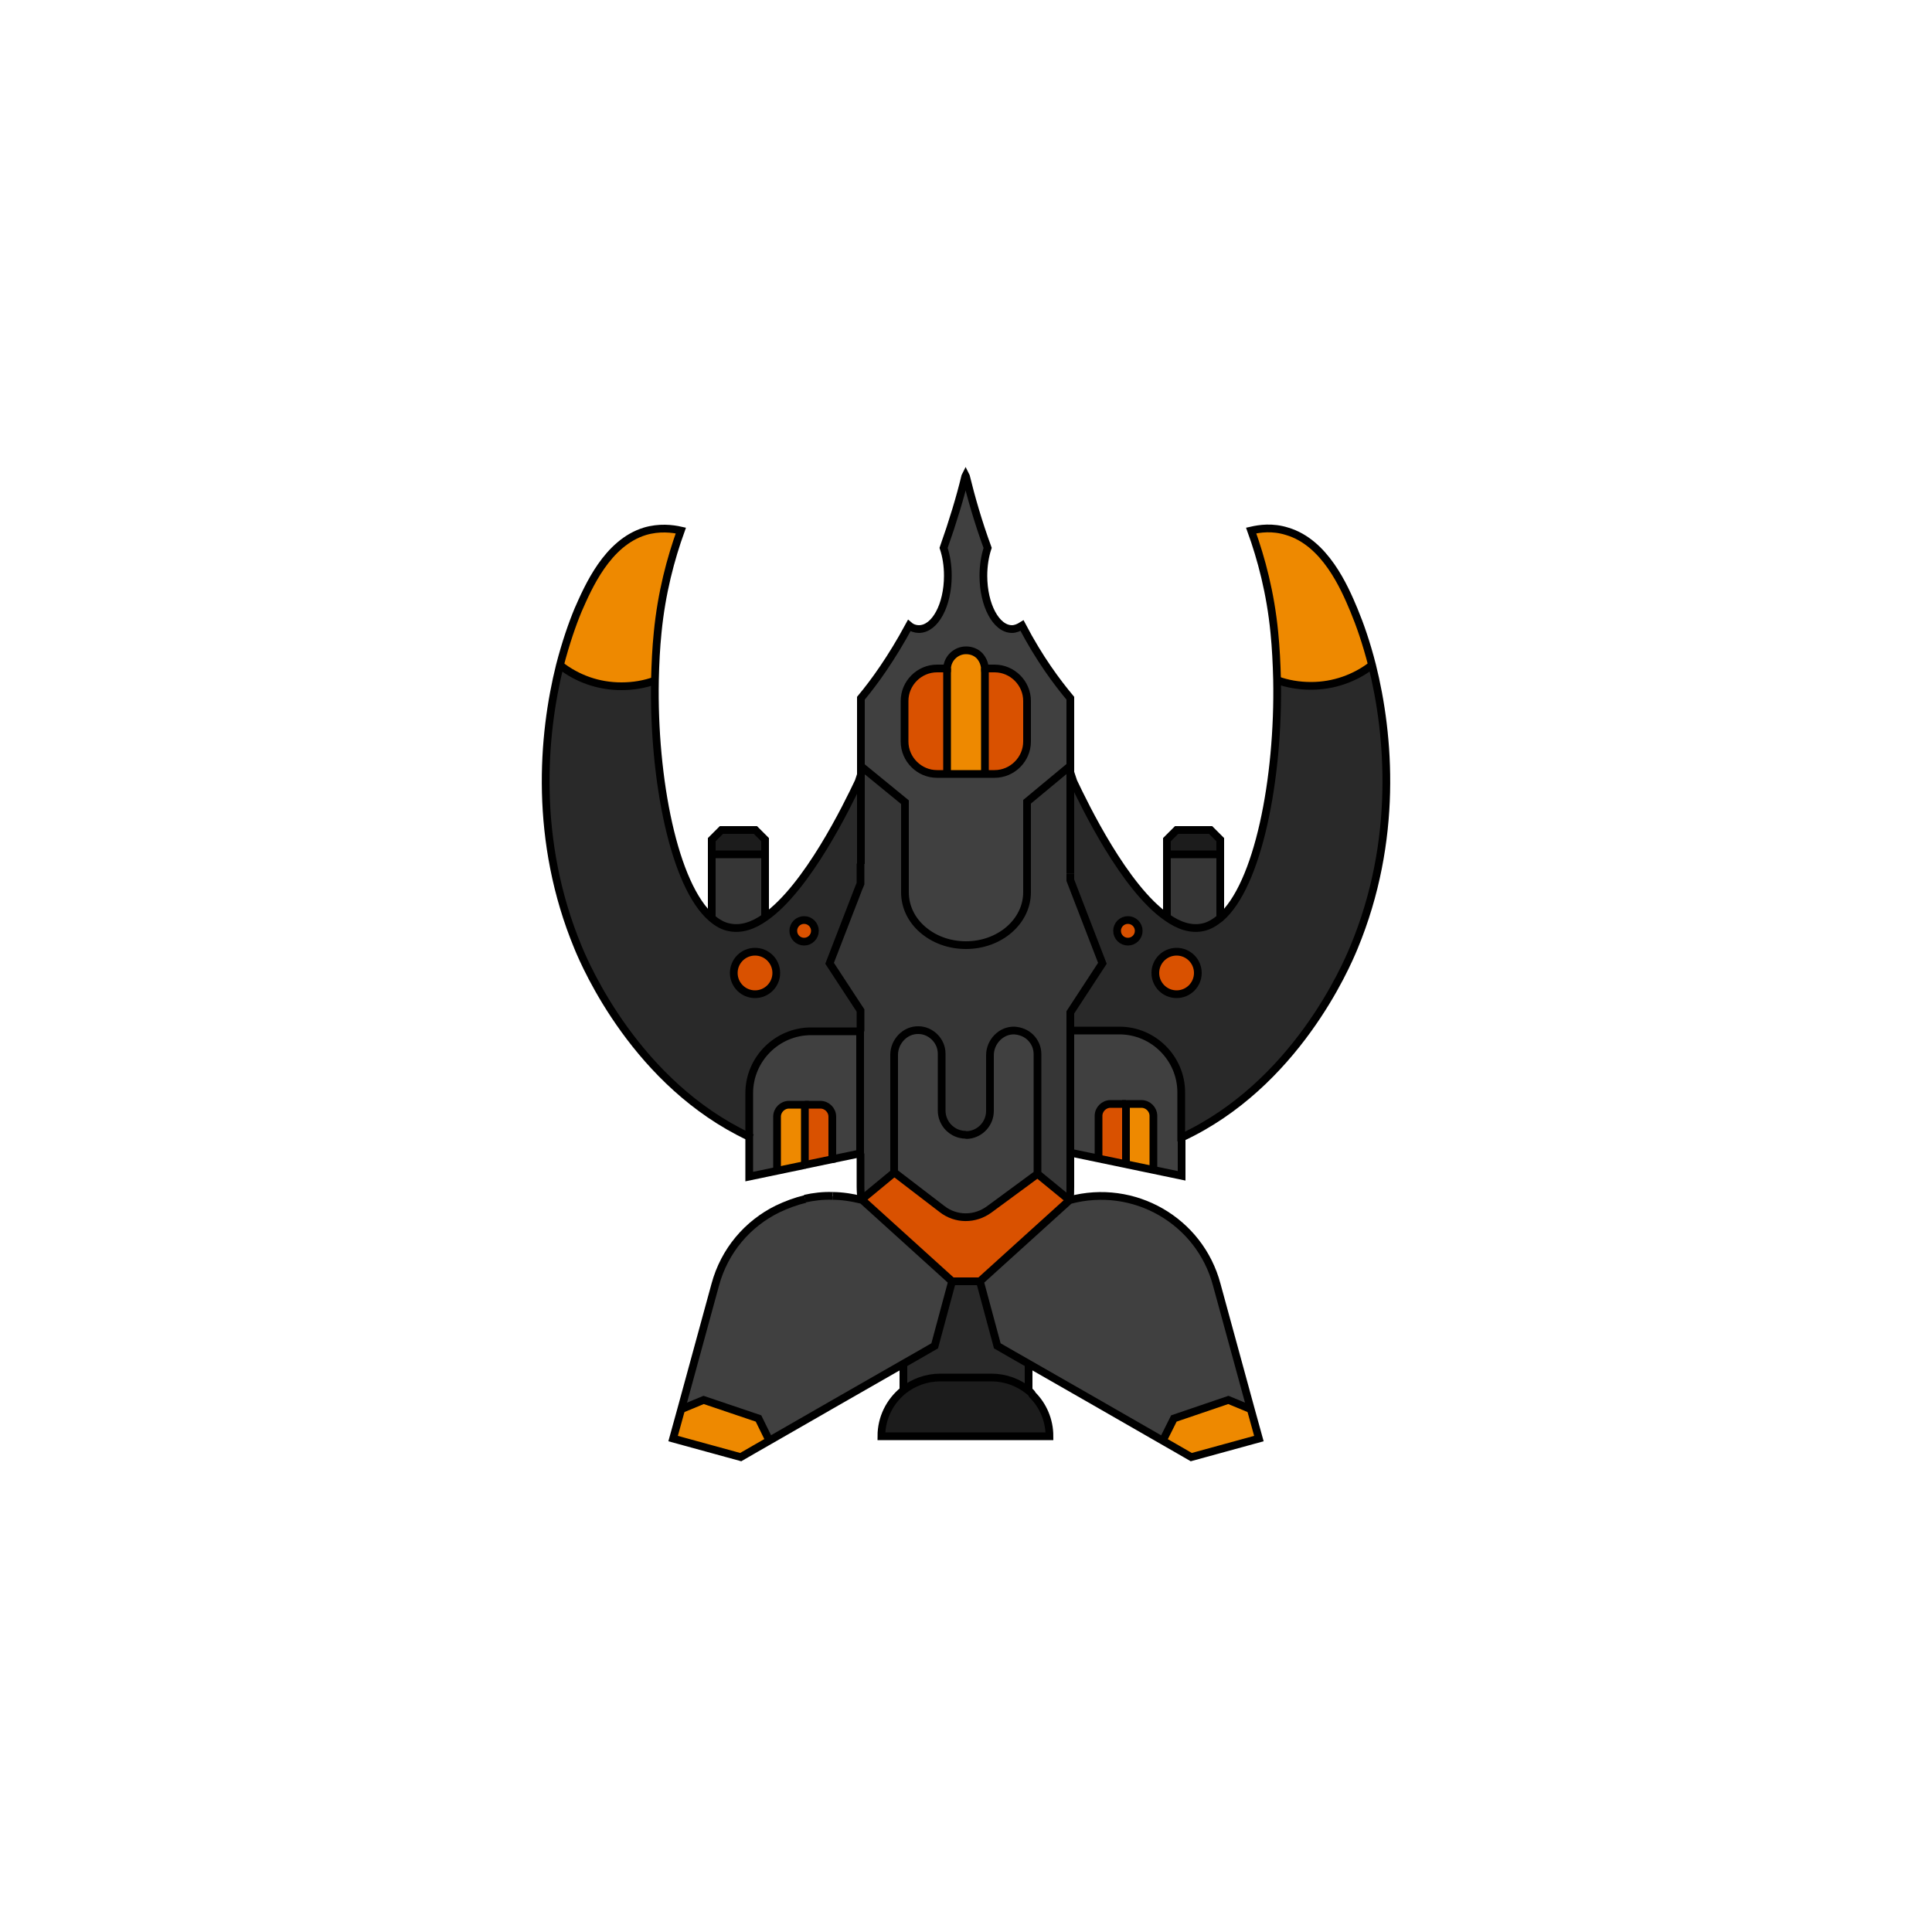 <?xml version="1.0" encoding="utf-8"?>
<!-- Generator: Adobe Illustrator 22.0.1, SVG Export Plug-In . SVG Version: 6.00 Build 0)  -->
<svg version="1.1" xmlns="http://www.w3.org/2000/svg" xmlns:xlink="http://www.w3.org/1999/xlink" x="0px" y="0px"
	 viewBox="0 0 500 500" style="enable-background:new 0 0 500 500;" xml:space="preserve">
<style type="text/css">
	.st0{display:none;}
	.st1{display:inline;fill:url(#SVGID_1_);}
	.st2{fill:#FFFFFF;}
	.st3{fill:#420102;}
	.st4{fill:#130000;}
	.st5{fill:#212121;}
	.st6{fill:#292929;}
	.st7{fill:#363636;}
	.st8{fill:#404040;}
	.st9{fill:#BF1533;}
	.st10{fill:#9A0419;}
	.st11{fill:#590000;}
	.st12{fill:#EE8900;}
	.st13{fill:#FCA600;}
	.st14{fill:#D23600;}
	.st15{fill:#D95100;}
	.st16{fill:#DE6D00;}
	.st17{fill:#FFBB00;}
	.st18{fill:#FFE554;}
	.st19{fill:#D19419;}
	.st20{fill:#FFCA01;}
	.st21{fill:#45BF55;}
	.st22{fill:#97ED8A;}
	.st23{fill:#00261C;}
	.st24{fill:#044D29;}
	.st25{fill:#168039;}
	.st26{fill:#B4DCED;}
	.st27{fill:#E8F8FF;}
	.st28{fill:#3399CC;}
	.st29{fill:#91C9E8;}
	.st30{fill:#446E9E;}
	.st31{fill:#335377;}
	.st32{fill:#233951;}
	.st33{fill:#5F9ADD;}
	.st34{fill:#3E6591;}
	.st35{fill:#7B52AB;}
	.st36{fill:#9768D1;}
	.st37{fill:#25064C;}
	.st38{fill:#36175E;}
	.st39{fill:#1C1C1C;}
	.st40{display:inline;}
	.st41{fill:none;stroke:#000000;stroke-width:2;stroke-miterlimit:10;}
	.st42{fill:#7B52AB;stroke:#000000;stroke-miterlimit:10;}
	.st43{fill:#212121;stroke:#000000;stroke-miterlimit:10;}
	.st44{fill:#363636;stroke:#000000;stroke-miterlimit:10;}
	.st45{fill:#404040;stroke:#000000;stroke-miterlimit:10;}
	.st46{fill:#1C1C1C;stroke:#000000;stroke-miterlimit:10;}
	.st47{fill:#36175E;stroke:#000000;stroke-miterlimit:10;}
	.st48{fill:#FFFFFF;stroke:#000000;stroke-miterlimit:10;}
</style>
<g id="BG" class="st0">
</g>
<g id="Ideas">
</g>
<g id="Tools">
</g>
<g id="Spaceship1" class="st0">
	<g class="st40">
		<g id="XMLID_2_">
			<g>
				<path class="st12" d="M439.6,265l6.7,1.8c-2.3,1.5-4.6,2.9-6.7,4.3L439.6,265z"/>
				<polygon class="st5" points="439.6,265 439.6,271 437.9,272.1 437.4,272.5 435.5,273.6 434.7,271.8 357,253.8 333.5,248.4 
					332.4,248.1 300.8,240.8 290.3,238.4 290.3,226 300.8,228.8 332.5,237.1 333.5,237.3 357,243.4 434.7,263.7 				"/>
				<path class="st12" d="M434.7,271.8l0.8,1.8c-10.5,6.7-19,12.2-27.6,17.7c-9.4,6-18.8,12.1-30.7,19.7l-23-4.1l0-0.2l36-27.7
					l-43.8-17.9l-13-5.3l-43.1-17.6l10.4,2.4l31.6,7.3l1.1,0.3l23.5,5.5L434.7,271.8z"/>
				<polygon class="st7" points="390.3,279.1 354.3,306.8 354.2,307 301,297.6 290.3,297.6 290.3,238.4 333.5,256 346.5,261.3 				
					"/>
				<polygon class="st5" points="377.2,311 369.5,316 366.7,315.5 367.1,312.7 362.5,311.9 362.1,314.8 357.5,314 358,311.1 
					353.4,310.3 352.9,313.3 348.3,312.5 348.8,309.5 344.1,308.8 343.6,311.7 339,311 339.5,308 335,307.2 334.4,310.2 
					329.8,309.5 330.4,306.4 325.8,305.6 325.2,308.7 320.6,307.9 321.1,304.9 316.5,304.1 316,307.2 311.4,306.4 312,303.3 
					307.4,302.5 306.8,305.6 302.2,304.9 301.1,304.7 290.3,304.7 290.3,304 290.3,297.6 301,297.6 354.2,307 				"/>
				<polygon class="st8" points="357,216.9 357,243.4 333.5,237.3 333.5,216.9 				"/>
				<path class="st39" d="M357,214.3v2.6h-23.5v-2.6c1.9-0.9,3-1.4,4.8-2.3h13.8C354,212.9,355.1,213.4,357,214.3z"/>
				<polygon class="st7" points="341.3,339.4 332.6,345 315.9,345 290.3,359.3 286.6,361.4 272.3,369.4 272.3,361.4 272.3,353.2 
					272.3,333 272.3,322 273.4,322.3 274.2,322.5 290.3,326.6 				"/>
				<polygon class="st5" points="332.6,345 272.3,384 272.3,371.4 272.3,369.4 286.6,361.4 290.3,359.3 315.9,345 				"/>
				<polygon class="st15" points="290.3,315.5 290.3,326.6 274.2,322.5 273.4,322.3 272.3,322 272.3,316.6 290.2,304.7 290.3,304.7 
									"/>
				<polygon class="st5" points="290.3,297.6 290.3,304 290.2,304.7 277.4,304.7 277.4,282.7 276,230 275.9,226 290.3,226 
					290.3,238.4 				"/>
				<path class="st5" d="M290.3,204.4V226h-14.5l-0.6-14.1l-0.8-21.2l-1.3-32l-0.5-11.5l-0.2-9.2l3.4,10.9l11,35.6l0,0.1l0,0v0
					l1.9,6.1l0,0.1l0,0.1C289.8,195.2,290.3,199.7,290.3,204.4z"/>
				<polygon class="st5" points="290.2,304.7 272.3,316.6 272.3,311.3 272.3,304.7 277.4,304.7 				"/>
				<path class="st2" d="M288.8,190.8l-1.9-6.1v0l0,0l0-0.4C287.6,186.4,288.3,188.6,288.8,190.8z"/>
				<polygon class="st7" points="286.9,184.3 286.9,184.6 275.9,149 275.9,120.9 286.9,120.9 				"/>
				<path class="st39" d="M286.9,120.1v0.7h-11v-0.7c1.3-1.3,2-2,3.3-3.3h4.5C284.9,118.2,285.6,118.9,286.9,120.1z"/>
				<polygon class="st7" points="277.4,282.7 277.4,304.7 272.3,304.7 256.6,304.7 250,304.7 243.4,304.7 227.7,304.7 222.6,304.7 
					222.6,282.7 230.7,273.5 250,273.5 262.1,273.5 269.3,273.5 				"/>
				<polygon class="st7" points="276,230 277.4,282.7 269.3,273.5 262.1,273.5 250,273.5 250,272.6 250,226 275.3,212 275.9,226 
									"/>
				<polygon class="st7" points="274.6,194.5 275.3,212 250,226 224.7,212 225.4,194.5 230.4,190.2 230.4,190.2 240.4,181.7 
					259.6,181.7 270.2,190.7 				"/>
				<polygon class="st15" points="273.2,158.8 274.6,194.5 270.2,190.7 259.6,181.7 259.6,137.4 272.8,147.3 				"/>
				<polygon class="st5" points="272.5,138.1 272.8,147.3 272.4,137.6 				"/>
				<path class="st7" d="M272.4,137.6l0.4,9.7l-13.1-9.9h-19.3l-13.1,9.9l0-0.3l0.4-9.7v-8h0.1c0.5-6.4,5.7-11.7,12.6-13.4v13.4
					h19.3V116c6.9,1.7,12.1,7,12.6,13.4v8L272.4,137.6z"/>
				<polygon class="st2" points="272.4,137.4 272.4,137.6 272.3,137.4 				"/>
				<path class="st39" d="M272.3,369.4v2c0,3.9-3.1,7-7,7h-30.7c-3.3,0-6.1-2.3-6.8-5.4v-3.6H272.3z"/>
				<polygon class="st5" points="272.3,361.4 272.3,369.4 227.9,369.4 227.9,369.3 227.7,369.2 227.7,361.4 				"/>
				<rect x="227.7" y="353.2" class="st5" width="44.7" height="8.2"/>
				<polygon class="st5" points="272.3,333 272.3,353.2 227.7,353.2 227.7,333 272,333 				"/>
				<polygon class="st12" points="272.3,322 272.3,333 272,333 227.7,333 227.7,322 227.7,316.6 246.4,312.1 250,311.3 253.6,312.1 
					272.3,316.6 				"/>
				<polygon class="st7" points="272.3,311.3 272.3,316.6 253.6,312.1 250,311.3 246.4,312.1 227.7,316.6 227.7,311.3 227.7,304.7 
					243.4,304.7 250,304.7 256.6,304.7 272.3,304.7 				"/>
				<rect x="240.4" y="137.4" class="st12" width="19.3" height="44.3"/>
				<polygon class="st7" points="250,272.6 250,273.5 230.7,273.5 222.6,282.7 224,230 224.1,226 224.7,212 250,226 				"/>
				<polygon class="st15" points="240.4,137.4 240.4,181.7 230.4,190.2 230.4,190.2 225.4,194.5 225.6,190.2 225.6,190.2 
					227.3,147.3 				"/>
				<path class="st2" d="M227.9,373v11l-0.2-0.1v-12.5C227.7,371.9,227.7,372.5,227.9,373z"/>
				<path class="st2" d="M227.9,369.4v3.6c-0.1-0.5-0.2-1-0.2-1.6v-2H227.9z"/>
				<polygon class="st2" points="227.9,369.3 227.9,369.4 227.7,369.4 227.7,369.2 				"/>
				<polygon class="st5" points="227.7,371.4 227.7,383.9 208.4,371.4 167.6,345 184.2,344.9 209.7,359.1 227.6,369.2 227.7,369.4 
									"/>
				<polygon class="st2" points="227.7,369.2 227.7,369.4 227.6,369.2 				"/>
				<polygon class="st7" points="227.7,361.4 227.7,369.2 227.6,369.2 209.7,359.1 184.2,344.9 167.6,345 158.7,339.4 209.7,326.6 
					215.5,325.1 227.7,322 227.7,333 227.7,353.2 				"/>
				<polygon class="st15" points="227.7,316.6 227.7,322 215.5,325.1 209.7,326.6 209.7,304.7 209.9,304.9 				"/>
				<polygon class="st5" points="227.7,311.3 227.7,316.6 209.9,304.9 209.8,304.7 222.6,304.7 227.7,304.7 				"/>
				<polygon class="st5" points="227.6,137.4 227.3,147 227.5,138 				"/>
				<path class="st5" d="M227.5,138l-0.2,9.1l0,0.3l-1.7,42.9v0l-0.2,4.4l-0.7,17.4l-0.6,14.1h-14.5v-21.7c0-5,0.6-9.8,1.7-14.4
					l1.7-5.5l0-0.1l0,0l11-35.6L227.5,138z"/>
				<polygon class="st7" points="224.1,120.9 224.1,148.8 213.1,184.4 213.1,184.3 213.1,120.9 				"/>
				<path class="st39" d="M224.1,120.1v0.7h-11v-0.7c1.3-1.3,2-2,3.3-3.3h4.5C222.1,118.2,222.8,118.9,224.1,120.1z"/>
				<polygon class="st5" points="224.1,226 224,230 222.6,282.7 222.6,304.7 209.8,304.7 209.7,304 209.7,297.6 209.7,238.4 
					209.7,226 				"/>
				<path class="st2" d="M213.1,184.3l0,0.1l0,0.1l-1.7,5.5C211.9,188.1,212.4,186.1,213.1,184.3z"/>
				<polygon class="st7" points="209.8,304.7 209.9,304.9 209.7,304.7 				"/>
				<polygon class="st2" points="209.7,304 209.8,304.7 209.7,304.7 				"/>
				<polygon class="st5" points="209.7,304 209.7,304.7 198.9,304.7 197.8,304.9 193.2,305.6 192.6,302.5 188.1,303.3 188.6,306.4 
					184,307.2 183.4,304.1 178.9,304.9 179.4,307.9 174.8,308.7 174.3,305.6 169.6,306.4 170.2,309.5 165.6,310.2 165.1,307.2 
					160.4,308 161,311 156.4,311.7 155.9,308.8 151.3,309.5 151.8,312.5 147.1,313.3 146.6,310.3 142.1,311.1 142.5,314 
					137.9,314.8 137.4,311.9 132.9,312.7 133.3,315.5 130.5,316 122.8,311 145.8,307 199,297.6 209.7,297.6 				"/>
				<polygon class="st7" points="209.7,238.4 209.7,297.6 199,297.6 145.8,307 145.8,306.8 109.8,279.1 153.5,261.3 166.5,256 				
					"/>
				<polygon class="st5" points="209.7,226 209.7,238.4 199.3,240.8 167.6,248.1 166.5,248.4 143,253.8 65.3,271.8 64.5,273.6 
					62.6,272.5 62.1,272.1 60.4,271 60.4,265 65.3,263.7 143,243.4 166.5,237.3 167.4,237.1 199.3,228.8 				"/>
				<path class="st12" d="M209.7,238.4L166.5,256l-13,5.3l-43.8,17.9l36,27.7l0,0.2l-23,4.1c-11.9-7.6-21.3-13.6-30.7-19.7
					c-8.6-5.5-17.2-11-27.6-17.7l0.8-1.8l77.7-18l23.5-5.5l1.1-0.3l31.6-7.3L209.7,238.4z"/>
				<polygon class="st8" points="166.5,216.9 166.5,237.3 143,243.4 143,216.9 				"/>
				<path class="st39" d="M166.5,214.3v2.6H143v-2.6c1.9-0.9,3-1.4,4.8-2.3h13.8C163.6,212.9,164.6,213.4,166.5,214.3z"/>
				<path class="st12" d="M60.4,265l0,6.1c-2.2-1.4-4.4-2.8-6.7-4.3L60.4,265z"/>
			</g>
			<g>
				<polyline class="st41" points="272.3,369.4 286.6,361.4 290.3,359.3 315.9,345 332.6,345 272.3,384 272.3,371.4 				"/>
				<line class="st41" x1="272.3" y1="369.4" x2="272.3" y2="371.4"/>
				<polyline class="st41" points="272.3,353.2 272.3,361.4 227.7,361.4 				"/>
				<polyline class="st41" points="272.3,333 272.3,353.2 227.7,353.2 				"/>
				<polyline class="st41" points="227.7,333 227.7,353.2 227.7,361.4 				"/>
				<path class="st41" d="M272.3,371.4c0,3.9-3.1,7-7,7h-30.7c-3.3,0-6.1-2.3-6.8-5.4"/>
				<polyline class="st41" points="286.9,120.9 286.9,184.3 286.9,184.6 				"/>
				<line class="st41" x1="275.9" y1="149" x2="275.9" y2="120.9"/>
				<line class="st41" x1="224.1" y1="120.9" x2="224.1" y2="148.8"/>
				<polyline class="st41" points="213.1,184.4 213.1,184.3 213.1,120.9 				"/>
				<path class="st41" d="M288.8,190.9c1,4.3,1.5,8.8,1.5,13.4V226"/>
				<path class="st41" d="M286.9,184.3c0.8,2.1,1.4,4.3,1.9,6.6"/>
				<polyline class="st41" points="272.4,137.6 272.5,138.1 275.9,149 286.9,184.6 286.9,184.7 286.9,184.7 286.9,184.7 
					288.8,190.8 288.8,190.9 288.8,190.9 				"/>
				<polyline class="st41" points="213.1,184.4 213.1,184.4 224.1,148.8 227.5,138 				"/>
				<path class="st41" d="M209.7,226v-21.7c0-5,0.6-9.8,1.7-14.4c0.5-1.9,1.1-3.9,1.7-5.7"/>
				<polyline class="st41" points="290.3,326.6 290.3,315.5 290.3,304.7 				"/>
				<line class="st41" x1="209.7" y1="326.6" x2="209.7" y2="304.7"/>
				<line class="st41" x1="290.3" y1="304.7" x2="290.2" y2="304.7"/>
				<line class="st41" x1="209.8" y1="304.7" x2="209.7" y2="304.7"/>
				<line class="st41" x1="224.1" y1="226" x2="209.7" y2="226"/>
				<line class="st41" x1="290.3" y1="226" x2="275.9" y2="226"/>
				<polyline class="st41" points="272.4,137.6 272.4,137.4 272.3,137.4 				"/>
				<polyline class="st41" points="275.9,226 275.3,212 274.5,190.8 273.2,158.8 272.8,147.3 				"/>
				<polyline class="st41" points="227.7,322 215.5,325.1 209.7,326.6 158.7,339.4 227.7,384 227.7,383.9 				"/>
				<line class="st41" x1="227.7" y1="369.2" x2="227.7" y2="361.4"/>
				<line class="st41" x1="250" y1="272.6" x2="250" y2="226"/>
				<polyline class="st41" points="290.3,326.6 341.3,339.4 332.6,345 				"/>
				<line class="st41" x1="272.3" y1="369.4" x2="272.3" y2="361.4"/>
				<path class="st41" d="M224.1,120.9v-0.7c-1.3-1.3-2-2-3.3-3.3h-4.5c-1.3,1.3-2,2-3.3,3.3v0.7H224.1z"/>
				<path class="st41" d="M286.9,120.9v-0.7c-1.3-1.3-2-2-3.3-3.3h-4.5c-1.3,1.3-2,2-3.3,3.3v0.7H286.9z"/>
				<polyline class="st41" points="272.3,322 273.4,322.3 274.2,322.5 290.3,326.6 				"/>
				<polyline class="st41" points="272.3,333 272.3,322 272.3,316.6 				"/>
				<polyline class="st41" points="227.7,316.6 227.7,322 227.7,333 				"/>
				<polyline class="st41" points="227.7,304.7 227.7,311.3 227.7,316.6 				"/>
				<polyline class="st41" points="272.3,316.6 272.3,311.3 272.3,304.7 				"/>
				<line class="st41" x1="272" y1="333" x2="227.7" y2="333"/>
				<line class="st41" x1="227.9" y1="369.4" x2="272.3" y2="369.4"/>
				<polygon class="st41" points="227.7,383.9 208.4,371.4 167.6,345 184.2,344.9 209.7,359.1 227.6,369.2 227.7,369.2 227.9,369.3 
					227.9,369.4 227.9,373 227.9,384 				"/>
				<polyline class="st41" points="209.7,304 209.8,304.7 222.6,304.7 				"/>
				<polyline class="st41" points="277.4,304.7 277.4,282.7 269.3,273.5 262.1,273.5 250,273.5 230.7,273.5 222.6,282.7 
					222.6,304.7 227.7,304.7 243.4,304.7 250,304.7 256.6,304.7 				"/>
				<polyline class="st41" points="290.3,304 290.2,304.7 277.4,304.7 272.3,304.7 256.6,304.7 				"/>
				<line class="st41" x1="259.6" y1="137.4" x2="259.6" y2="181.7"/>
				<line class="st41" x1="240.4" y1="137.4" x2="240.4" y2="181.7"/>
				<polyline class="st41" points="227.3,147.3 225.6,190.2 225.6,190.2 225.4,194.5 				"/>
				<polyline class="st41" points="224.7,212 225.4,194.5 230.4,190.2 230.4,190.2 240.4,181.7 259.6,181.7 270.2,190.7 
					274.6,194.5 275.3,212 				"/>
				<polyline class="st41" points="277.4,282.7 276,230 275.9,226 				"/>
				<polyline class="st41" points="222.6,282.7 224,230 224.1,226 224.7,212 250,226 275.3,212 				"/>
				<polyline class="st41" points="290.2,304.7 272.3,316.6 253.6,312.1 250,311.3 246.4,312.1 227.7,316.6 209.9,304.9 
					209.7,304.7 				"/>
				<path class="st41" d="M272.8,147.3l-0.2-9.2l-0.2-8.7c-0.6-6.4-5.7-11.7-12.6-13.4v13.4h-19.3V116c-6.9,1.7-12.1,7-12.6,13.4
					h-0.1l-0.2,8.6l-0.2,9.1l0,0.3l13.1-9.9h19.3L272.8,147.3z"/>
				<line class="st41" x1="143" y1="243.4" x2="143" y2="216.9"/>
				<line class="st41" x1="166.5" y1="216.9" x2="166.5" y2="237.3"/>
				<path class="st41" d="M143,216.9v-2.6c1.9-0.9,3-1.4,4.8-2.3h13.8c1.9,0.9,3,1.4,4.8,2.3v2.6H143z"/>
				<path class="st41" d="M60.4,271c-2.2-1.4-4.4-2.8-6.7-4.3l6.7-1.8"/>
				<path class="st41" d="M122.8,311c-11.9-7.6-21.3-13.6-30.7-19.7c-8.6-5.5-17.2-11-27.6-17.7"/>
				<polyline class="st41" points="209.7,304.7 198.9,304.7 197.8,304.9 193.2,305.6 192.6,302.5 188.1,303.3 188.6,306.4 
					184,307.2 183.4,304.1 178.9,304.9 179.4,307.9 174.8,308.7 174.3,305.6 169.6,306.4 170.2,309.5 165.6,310.2 165.1,307.2 
					160.4,308 161,311 156.4,311.7 155.9,308.8 151.3,309.5 151.8,312.5 147.1,313.3 146.6,310.3 142.1,311.1 142.5,314 
					137.9,314.8 137.4,311.9 132.9,312.7 133.3,315.5 130.5,316 122.8,311 145.8,307 199,297.6 209.7,297.6 209.7,304 				"/>
				<polygon class="st41" points="60.4,265 65.3,263.7 143,243.4 166.5,237.3 167.4,237.1 199.3,228.8 209.7,226 209.7,238.4 
					199.3,240.8 167.6,248.1 166.5,248.4 143,253.8 65.3,271.8 64.5,273.6 62.6,272.5 62.1,272.1 60.4,271 				"/>
				<polyline class="st41" points="145.8,306.8 109.8,279.1 153.5,261.3 166.5,256 209.7,238.4 209.7,297.6 				"/>
				<line class="st41" x1="357" y1="243.4" x2="357" y2="216.9"/>
				<line class="st41" x1="333.5" y1="216.9" x2="333.5" y2="237.3"/>
				<path class="st41" d="M357,216.9v-2.6c-1.9-0.9-3-1.4-4.8-2.3h-13.8c-1.9,0.9-3,1.4-4.8,2.3v2.6H357z"/>
				<path class="st41" d="M439.6,271c2.1-1.4,4.4-2.8,6.7-4.3l-6.7-1.8"/>
				<path class="st41" d="M377.2,311c11.9-7.6,21.3-13.6,30.7-19.7c8.6-5.5,17.2-11,27.6-17.7"/>
				<polyline class="st41" points="290.3,304.7 301.1,304.7 302.2,304.9 306.8,305.6 307.4,302.5 312,303.3 311.4,306.4 316,307.2 
					316.5,304.1 321.1,304.9 320.6,307.9 325.2,308.7 325.8,305.6 330.4,306.4 329.8,309.5 334.4,310.2 335,307.2 339.5,308 
					339,311 343.6,311.7 344.1,308.8 348.8,309.5 348.3,312.5 352.9,313.3 353.4,310.3 358,311.1 357.5,314 362.1,314.8 
					362.5,311.9 367.1,312.7 366.7,315.5 369.5,316 377.2,311 354.2,307 301,297.6 290.3,297.6 290.3,304 				"/>
				<polygon class="st41" points="439.6,265 434.7,263.7 357,243.4 333.5,237.3 332.5,237.1 300.8,228.8 290.3,226 290.3,238.4 
					300.8,240.8 332.4,248.1 333.5,248.4 357,253.8 434.7,271.8 435.5,273.6 437.4,272.5 437.9,272.1 439.6,271 				"/>
				<polyline class="st41" points="354.3,306.8 390.3,279.1 346.5,261.3 333.5,256 290.3,238.4 290.3,297.6 				"/>
			</g>
		</g>
	</g>
</g>
<g id="Spaceship2" class="st0">
	<g class="st40">
		<g id="XMLID_9_">
			<g>
				<path class="st6" d="M282.2,315.4c5.1-21.3,8.2-47.8,8.2-76.6c0-5.9-0.1-11.7-0.4-17.4l1.3-1.1c29.5-25.7,71-28.3,99.3-8.3
					c27.6,19.7,39.3,59,27.5,86.8c-2.1,5-5.6,10.8-11.6,16.6c1.5-4.6,2.4-9.6,2.4-14.8c0-25.5-20.2-46.2-45.2-46.2
					s-45.2,20.7-45.2,46.2c0,5.2,0.9,10.2,2.4,14.8H282.2z"/>
				<path class="st7" d="M375,169.7c-3.7-0.6-7.6-0.9-11.5-0.9H355v-26.3h20V169.7z"/>
				<path class="st5" d="M368.5,135c2.5,2.5,3.9,3.9,6.5,6.5v1.1h-20v-1.1c2.5-2.5,3.9-3.9,6.5-6.5H368.5z"/>
				<polygon class="st5" points="373.3,366.5 358.9,374.8 305.2,351.7 329.3,340.4 				"/>
				<polygon class="st15" points="373.3,366.5 329.3,340.4 320.9,315.4 				"/>
				<rect x="315.8" y="150.1" class="st7" width="15.8" height="18.7"/>
				<path class="st5" d="M331.6,150h-15.8v-2.5c1.9-1.9,3-3,5-4.9h5.9c1.9,1.9,3,3,4.9,4.9V150z"/>
				<polygon class="st12" points="329.3,340.4 305.2,351.7 275.4,365.8 251,377.3 249,377.3 224.6,365.8 194.8,351.7 170.8,340.4 
					250,358.2 				"/>
				<polygon class="st7" points="305.2,351.7 305.2,382.5 275.4,382.5 275.4,365.8 				"/>
				<path class="st12" d="M291.3,220.3l-1.3,1.1c-0.8-19.2-3-37.1-6.3-52.6h32.1h15.8H355h8.5c3.9,0,7.7,0.3,11.5,0.9
					c34.3,5.6,60.5,36,60.5,72.7v44.8c0,15.5-12.5,28.1-28,28.1h-1.1c6-5.8,9.5-11.6,11.6-16.6c11.8-27.7,0.1-67.1-27.5-86.8
					C362.3,192,320.7,194.6,291.3,220.3z"/>
				<path class="st39" d="M275.4,382.5h29.8v1.8c0,2.2-1.8,3.9-3.9,3.9h-21.9c-2.2,0-3.9-1.8-3.9-3.9V382.5z"/>
				<path class="st7" d="M228.5,131.3c5.3,5.8,13,9.5,21.5,9.5c8.5,0,16.2-3.7,21.5-9.5c4.9,9.6,9,22.5,12.2,37.6
					c3.3,15.5,5.5,33.3,6.3,52.6c0.3,5.7,0.4,11.5,0.4,17.4c0,28.7-3,55.3-8.2,76.6h-12.1v-92.1c0-5.5-2.3-10.6-5.9-14.2
					c-3.6-3.6-8.7-5.9-14.2-5.9c-11.1,0-20.1,9-20.1,20.1v92.1h-12.1c-5.1-21.3-8.2-47.8-8.2-76.6c0-5.9,0.1-11.7,0.4-17.4
					c0.8-19.2,3-37.1,6.3-52.6C219.5,153.7,223.7,140.9,228.5,131.3z M230.1,196.1l19.9-26.9l19.9,26.9c1.6-3,2.5-6.4,2.5-10.1
					v-15.4c0-11.9-9.6-21.5-21.5-21.5H250h-0.9c-11.9,0-21.5,9.6-21.5,21.5V186C227.6,189.7,228.5,193.1,230.1,196.1z"/>
				<path class="st12" d="M229.9,223.3c0-11.1,9-20.1,20.1-20.1c5.5,0,10.6,2.2,14.2,5.9c3.6,3.6,5.9,8.7,5.9,14.2l-20.1,39
					L229.9,223.3z"/>
				<path class="st6" d="M266.5,333.9c2.3,0,4.1,1.8,4.1,4.1v1.3c0,2.3-1.8,4.1-4.1,4.1h-33c-2.3,0-4.1-1.8-4.1-4.1V338
					c0-2.3,1.8-4.1,4.1-4.1h5.4h22.2H266.5z"/>
				<path class="st6" d="M261.1,323.8c2.3,0,4.1,1.8,4.1,4.1v1.9c0,2.3-1.8,4.1-4.1,4.1h-22.2c-2.3,0-4.1-1.8-4.1-4.1v-1.9
					c0-2.3,1.8-4.1,4.1-4.1H261.1z"/>
				<path class="st6" d="M258.2,304.4c-2.3,0-4.1-1.8-4.1-4.1V282c0-2.3,1.8-4.1,4.1-4.1c1.1,0,2.2,0.5,2.9,1.2
					c0.7,0.8,1.2,1.8,1.2,2.9v18.3C262.3,302.6,260.5,304.4,258.2,304.4L258.2,304.4z"/>
				<path class="st12" d="M250,149.1h0.9c11.9,0,21.5,9.6,21.5,21.5V186c0,3.6-0.9,7.1-2.5,10.1L250,169.2V149.1z"/>
				<path class="st8" d="M250,140.8c-8.5,0-16.2-3.7-21.5-9.5c6.2-12.3,13.6-19.5,21.5-19.5c7.9,0,15.3,7.1,21.5,19.5
					C266.2,137.1,258.5,140.8,250,140.8z"/>
				<path class="st6" d="M254.1,300.3c0,2.3-1.8,4.1-4.1,4.1s-4.1-1.8-4.1-4.1V282c0-2.3,1.8-4.1,4.1-4.1c1.1,0,2.2,0.5,2.9,1.2
					c0.7,0.8,1.2,1.8,1.2,2.9V300.3z"/>
				<path class="st12" d="M250,149.1v20l-19.9,26.9c-1.6-3-2.5-6.4-2.5-10.1v-15.4c0-11.9,9.6-21.5,21.5-21.5H250z"/>
				<path class="st6" d="M241.8,304.4c-2.3,0-4.1-1.8-4.1-4.1V282c0-2.3,1.8-4.1,4.1-4.1h0c2.3,0,4.1,1.8,4.1,4.1v18.3
					C245.9,302.6,244.1,304.4,241.8,304.4L241.8,304.4z"/>
				<path class="st8" d="M237.7,300.3c0,2.3,1.8,4.1,4.1,4.1h0c2.3,0,4.1-1.8,4.1-4.1c0,2.3,1.8,4.1,4.1,4.1s4.1-1.8,4.1-4.1
					c0,2.3,1.8,4.1,4.1,4.1h0c2.3,0,4.1-1.8,4.1-4.1V282c0-1.1-0.5-2.2-1.2-2.9c-0.8-0.7-1.8-1.2-2.9-1.2c-2.3,0-4.1,1.8-4.1,4.1
					c0-1.1-0.5-2.2-1.2-2.9c-0.8-0.7-1.8-1.2-2.9-1.2c-2.3,0-4.1,1.8-4.1,4.1c0-2.3-1.8-4.1-4.1-4.1h0c-2.3,0-4.1,1.8-4.1,4.1V300.3
					z M270.1,223.3v92.1h-40.2v-92.1l20.1,39L270.1,223.3z"/>
				<path class="st8" d="M229.4,338v1.3c0,2.3,1.8,4.1,4.1,4.1h33c2.3,0,4.1-1.8,4.1-4.1V338c0-2.3-1.8-4.1-4.1-4.1h-5.4
					c2.3,0,4.1-1.8,4.1-4.1v-1.9c0-2.3-1.8-4.1-4.1-4.1h-22.2c-2.3,0-4.1,1.8-4.1,4.1v1.9c0,2.3,1.8,4.1,4.1,4.1h-5.4
					C231.2,333.9,229.4,335.7,229.4,338z M320.9,315.4l8.4,25L250,358.2l-79.3-17.8l8.4-25h38.7h12.1h40.2h12.1H320.9z"/>
				<polygon class="st7" points="224.6,365.8 224.6,382.5 194.8,382.5 194.8,351.7 				"/>
				<path class="st6" d="M93.6,315.4c-6-5.8-9.5-11.6-11.6-16.6c-11.8-27.7-0.2-67.1,27.5-86.8c28.2-20.1,69.8-17.4,99.3,8.3
					l1.3,1.1c-0.3,5.7-0.4,11.5-0.4,17.4c0,28.7,3,55.3,8.2,76.6h-38.7c1.5-4.6,2.4-9.6,2.4-14.8c0-25.5-20.2-46.2-45.2-46.2
					s-45.2,20.7-45.2,46.2C91.2,305.8,92.1,310.7,93.6,315.4z"/>
				<path class="st39" d="M194.8,382.5h29.8v1.8c0,2.2-1.8,3.9-3.9,3.9h-21.9c-2.2,0-3.9-1.8-3.9-3.9V382.5z"/>
				<polygon class="st5" points="194.8,351.7 141.1,374.8 126.7,366.5 170.8,340.4 				"/>
				<rect x="168.4" y="150.1" class="st7" width="15.8" height="18.7"/>
				<path class="st5" d="M184.2,150h-15.8v-2.5c1.9-1.9,3-3,4.9-4.9h5.9c1.9,1.9,3,3,4.9,4.9V150z"/>
				<polygon class="st15" points="179.1,315.4 170.8,340.4 126.7,366.5 				"/>
				<path class="st5" d="M145,142.6h-20v-1.1c2.5-2.5,3.9-3.9,6.5-6.5h7c2.5,2.5,3.9,3.9,6.5,6.5V142.6z"/>
				<path class="st7" d="M125,169.7v-27.2h20v26.3h-8.5C132.6,168.8,128.8,169.1,125,169.7z"/>
				<path class="st12" d="M109.5,212.1c-27.7,19.7-39.3,59-27.5,86.8c2.1,5,5.6,10.8,11.6,16.6h-1.1c-15.5,0-28-12.6-28-28.1v-44.8
					c0-36.7,26.2-67.1,60.5-72.7c3.7-0.6,7.6-0.9,11.5-0.9h8.5h23.4h15.8h32.1c-3.3,15.5-5.5,33.3-6.3,52.6l-1.3-1.1
					C179.3,194.6,137.7,192,109.5,212.1z"/>
			</g>
			<g>
				<path class="st41" d="M282.2,315.4c5.1-21.3,8.2-47.8,8.2-76.6c0-5.9-0.1-11.7-0.4-17.4c-0.8-19.2-3-37.1-6.3-52.6
					c-3.2-15.1-7.3-27.9-12.2-37.6c-6.2-12.3-13.6-19.5-21.5-19.5c-7.9,0-15.3,7.1-21.5,19.5c-4.9,9.6-9,22.5-12.2,37.6
					c-3.3,15.5-5.5,33.3-6.3,52.6c-0.3,5.7-0.4,11.5-0.4,17.4c0,28.7,3,55.3,8.2,76.6"/>
				<path class="st41" d="M270.1,315.4h12.1h38.7c-1.5-4.6-2.4-9.6-2.4-14.8c0-25.5,20.2-46.2,45.2-46.2s45.2,20.7,45.2,46.2
					c0,5.2-0.9,10.2-2.4,14.8h1.1c15.5,0,28-12.6,28-28.1v-44.8c0-36.7-26.2-67.1-60.5-72.7c-3.7-0.6-7.6-0.9-11.5-0.9H355h-23.4
					h-15.8h-32.1"/>
				<path class="st41" d="M216.3,168.8h-32.1h-15.8H145h-8.5c-3.9,0-7.7,0.3-11.5,0.9c-34.3,5.6-60.5,36-60.5,72.7v44.8
					c0,15.5,12.5,28.1,28,28.1h1.1c-1.5-4.6-2.4-9.6-2.4-14.8c0-25.5,20.2-46.2,45.2-46.2s45.2,20.7,45.2,46.2
					c0,5.2-0.9,10.2-2.4,14.8h38.7h12.1"/>
				<polyline class="st41" points="194.8,351.7 170.8,340.4 179.1,315.4 				"/>
				<polyline class="st41" points="320.9,315.4 329.3,340.4 305.2,351.7 275.4,365.8 251,377.3 249,377.3 224.6,365.8 194.8,351.7 
									"/>
				<line class="st41" x1="194.8" y1="382.5" x2="194.8" y2="351.7"/>
				<line class="st41" x1="224.6" y1="365.8" x2="224.6" y2="382.5"/>
				<line class="st41" x1="275.4" y1="382.5" x2="275.4" y2="365.8"/>
				<line class="st41" x1="305.2" y1="351.7" x2="305.2" y2="382.5"/>
				<polyline class="st41" points="320.9,315.4 373.3,366.5 358.9,374.8 305.2,351.7 				"/>
				<polyline class="st41" points="179.1,315.4 126.7,366.5 141.1,374.8 194.8,351.7 				"/>
				<path class="st41" d="M93.6,315.4c-6-5.8-9.5-11.6-11.6-16.6c-11.8-27.7-0.2-67.1,27.5-86.8c28.2-20.1,69.8-17.4,99.3,8.3
					l1.3,1.1"/>
				<path class="st41" d="M406.4,315.4c6-5.8,9.5-11.6,11.6-16.6c11.8-27.7,0.1-67.1-27.5-86.8c-28.2-20.1-69.8-17.4-99.3,8.3
					l-1.3,1.1"/>
				<path class="st41" d="M228.5,131.3c5.3,5.8,13,9.5,21.5,9.5c8.5,0,16.2-3.7,21.5-9.5"/>
				<path class="st41" d="M250,169.2l19.9,26.9c1.6-3,2.5-6.4,2.5-10.1v-15.4c0-11.9-9.6-21.5-21.5-21.5H250h-0.9
					c-11.9,0-21.5,9.6-21.5,21.5V186c0,3.6,0.9,7.1,2.5,10.1L250,169.2z"/>
				<line class="st41" x1="250" y1="169.2" x2="250" y2="149.1"/>
				<path class="st41" d="M270.1,315.4h-40.2v-92.1c0-11.1,9-20.1,20.1-20.1c5.5,0,10.6,2.2,14.2,5.9c3.6,3.6,5.9,8.7,5.9,14.2
					V315.4z"/>
				<polyline class="st41" points="229.9,223.3 250,262.3 270.1,223.3 				"/>
				<path class="st41" d="M245.9,282c0-2.3,1.8-4.1,4.1-4.1c1.1,0,2.2,0.5,2.9,1.2c0.7,0.8,1.2,1.8,1.2,2.9"/>
				<path class="st41" d="M254.1,300.3c0,2.3-1.8,4.1-4.1,4.1s-4.1-1.8-4.1-4.1"/>
				<path class="st41" d="M254.1,282c0-2.3,1.8-4.1,4.1-4.1c1.1,0,2.2,0.5,2.9,1.2c0.7,0.8,1.2,1.8,1.2,2.9v18.3
					c0,2.3-1.8,4.1-4.1,4.1h0c-2.3,0-4.1-1.8-4.1-4.1V282z"/>
				<path class="st41" d="M245.9,300.3c0,2.3-1.8,4.1-4.1,4.1h0c-2.3,0-4.1-1.8-4.1-4.1V282c0-2.3,1.8-4.1,4.1-4.1h0
					c2.3,0,4.1,1.8,4.1,4.1V300.3z"/>
				<line class="st41" x1="145" y1="142.6" x2="145" y2="168.8"/>
				<line class="st41" x1="125" y1="169.7" x2="125" y2="142.6"/>
				<line class="st41" x1="184.2" y1="150.1" x2="184.2" y2="168.8"/>
				<line class="st41" x1="168.4" y1="150" x2="184.2" y2="150"/>
				<line class="st41" x1="168.4" y1="168.8" x2="168.4" y2="150.1"/>
				<path class="st41" d="M145,142.6v-1.1c-2.5-2.5-3.9-3.9-6.5-6.5h-7c-2.5,2.5-3.9,3.9-6.5,6.5v1.1H145z"/>
				<path class="st41" d="M184.2,150v-2.5c-1.9-1.9-3-3-4.9-4.9h-5.9c-1.9,1.9-3,3-4.9,4.9v2.5v0.1L184.2,150L184.2,150z"/>
				<line class="st41" x1="375" y1="142.6" x2="375" y2="169.7"/>
				<line class="st41" x1="355" y1="168.8" x2="355" y2="142.6"/>
				<line class="st41" x1="331.6" y1="150.1" x2="331.6" y2="168.8"/>
				<line class="st41" x1="315.8" y1="150" x2="331.6" y2="150"/>
				<line class="st41" x1="315.8" y1="168.8" x2="315.8" y2="150.1"/>
				<path class="st41" d="M355,142.6v-1.1c2.5-2.5,3.9-3.9,6.5-6.5h7.1c2.5,2.5,3.9,3.9,6.5,6.5v1.1H355z"/>
				<path class="st41" d="M315.8,150v-2.5c1.9-1.9,3-3,5-4.9h5.9c1.9,1.9,3,3,4.9,4.9v2.5v0.1L315.8,150L315.8,150z"/>
				<path class="st41" d="M305.2,382.5v1.8c0,2.2-1.8,3.9-3.9,3.9h-21.9c-2.2,0-3.9-1.8-3.9-3.9v-1.8H305.2z"/>
				<path class="st41" d="M224.6,382.5v1.8c0,2.2-1.8,3.9-3.9,3.9h-21.9c-2.2,0-3.9-1.8-3.9-3.9v-1.8H224.6z"/>
				<polyline class="st41" points="126.7,366.5 170.8,340.4 250,358.2 329.3,340.4 373.3,366.5 				"/>
				<path class="st41" d="M238.9,333.9c-2.3,0-4.1-1.8-4.1-4.1v-1.9c0-2.3,1.8-4.1,4.1-4.1h22.2c2.3,0,4.1,1.8,4.1,4.1v1.9
					c0,2.3-1.8,4.1-4.1,4.1"/>
				<path class="st41" d="M261.1,333.9h5.4c2.3,0,4.1,1.8,4.1,4.1v1.3c0,2.3-1.8,4.1-4.1,4.1h-33c-2.3,0-4.1-1.8-4.1-4.1V338
					c0-2.3,1.8-4.1,4.1-4.1h5.4H261.1z"/>
			</g>
		</g>
	</g>
</g>
<g id="Spaceship3">
	<g>
		<g id="XMLID_16_">
			<g>
				<path class="st6" d="M355,172.2c4.5,18,6.8,45.3-4.7,73c-2.1,5.1-15.2,35.5-44.6,49.2v-11.7c0-8.8-7.2-16-16-16H277v-3.9V262
					l8.3-12.7l-8.3-21.5v-1.8v-26.1l0.8,2.4c2.9,6.1,13.2,27.5,24.2,35.1c3.1,2.2,6.2,3.2,9.2,2.6c1.6-0.3,3.1-1.2,4.6-2.4
					c9.8-8.4,15.2-36.1,14.7-61.7c2.7,1,5.7,1.5,8.8,1.5C345.2,177.6,350.6,175.6,355,172.2z M310,251.8c0-3-2.5-5.5-5.5-5.5
					c-3,0-5.5,2.5-5.5,5.5c0,3,2.5,5.5,5.5,5.5C307.6,257.3,310,254.9,310,251.8z M294.6,240.9c0-1.5-1.3-2.8-2.8-2.8
					s-2.8,1.3-2.8,2.8c0,1.5,1.3,2.8,2.8,2.8S294.6,242.4,294.6,240.9z"/>
				<path class="st12" d="M350.3,157.9c1.5,3.6,3.2,8.4,4.7,14.3c-4.3,3.4-9.8,5.4-15.8,5.4c-3.1,0-6-0.5-8.8-1.5
					c-0.1-4.1-0.3-8.2-0.7-12.2c-1-10.3-3.4-19.2-6-26.4c2.2-0.5,5.5-1,9.3,0.2C342.8,140.5,347.7,152,350.3,157.9z"/>
				<path class="st12" d="M323.7,364.7l2.1,7.6l-17.5,4.8c-2.6-1.5-5-2.9-7.3-4.2l2.8-5.8l14.1-4.8L323.7,364.7z"/>
				<path class="st8" d="M266.2,353c-2.6-1.5-5.3-3-8.2-4.7l-4.5-16.7l23.2-21c16.6-4.5,33.7,5.3,38.1,21.9l8.8,32.2l-5.8-2.4
					l-14.1,4.8l-2.8,5.8C288.2,365.6,278.8,360.2,266.2,353z"/>
				<path class="st7" d="M315.8,221.1v16.6c-1.4,1.2-3,2.1-4.6,2.4c-3,0.6-6.1-0.4-9.2-2.6v-16.4H315.8z"/>
				<path class="st39" d="M315.8,217.3v3.8H302v-3.8c1-1,1.5-1.5,2.5-2.5h8.8C314.3,215.8,314.8,216.4,315.8,217.3z"/>
				<circle class="st15" cx="304.5" cy="251.8" r="5.5"/>
				<path class="st8" d="M305.7,294.4v10l-7.2-1.5v-14c0-1.7-1.4-3.1-3.1-3.1h-4h-4c-1.7,0-3.1,1.4-3.1,3.1v11l-7.2-1.5v-31.6h12.7
					c8.8,0,16,7.2,16,16V294.4z"/>
				<path class="st12" d="M298.5,288.9v14l-7.2-1.5v-15.6h4C297.1,285.7,298.5,287.1,298.5,288.9z"/>
				<circle class="st15" cx="291.9" cy="240.9" r="2.8"/>
				<path class="st15" d="M291.4,285.7v15.6l-7.2-1.5v-11c0-1.7,1.4-3.1,3.1-3.1H291.4z"/>
				<path class="st7" d="M222.7,200.9v-2.8l11.5,9.4v2.6v20.7c0,3.8,1.8,7.2,4.6,9.7c2.9,2.5,6.8,4,11.2,4c8.7,0,15.8-6.1,15.8-13.7
					v-18.8v-4.6l11.2-9.3v1.8v26.1v1.8l8.3,21.5L277,262v0.8v3.9v31.6v5.5v3.4c0,1.2-0.1,2.3-0.2,3.4l-8.3-6.8v-31
					c0-1.7-0.7-3.2-1.8-4.3c-1.1-1.1-2.6-1.7-4.2-1.8c-3.4-0.1-6.3,2.9-6.3,6.4v14.4c0,3.2-2.4,5.8-5.4,6.2c0,0,0,0,0,0
					c-0.3,0-0.6,0.1-0.9,0s-0.6,0-0.9-0.1c0,0,0,0,0,0c-1.4-0.2-2.6-0.9-3.5-1.8c-1.1-1.1-1.8-2.7-1.8-4.4v-14.7
					c0-1.7-0.7-3.2-1.8-4.3c-1.1-1.1-2.6-1.8-4.2-1.8c-3.4-0.1-6.3,2.9-6.3,6.4v30.4l-8.6,7.1c-0.1-1.1-0.2-2.2-0.2-3.3v-3.4v-5.2
					v-31.6v-3.5v-1.9l-0.8-1.2l-7.2-11l7.5-19.4l0.5-1.3v-5.2V200.9z"/>
				<path class="st8" d="M277,191.6v6.5l-11.2,9.3v4.6v18.8c0,7.6-7.1,13.7-15.8,13.7c-4.4,0-8.3-1.5-11.2-4
					c-2.9-2.5-4.6-5.9-4.6-9.7v-20.7v-2.6l-11.5-9.4v-17.5c3.5-4.2,8-10.2,12.5-18.8c0.8,0.5,1.7,0.9,2.5,0.9
					c4.1,0,7.5-6.2,7.5-13.8c0-2.6-0.4-5.1-1.1-7.2c2.5-6.8,4.3-13.2,5.6-18.5l0.1-0.2l0.1,0.2c1.3,5.4,3.2,11.7,5.6,18.5
					c-0.7,2.1-1.1,4.5-1.1,7.2c0,7.6,3.3,13.8,7.4,13.8c0.9,0,1.8-0.3,2.6-0.9c4.6,8.5,9,14.6,12.5,18.8V191.6z M265.8,192v-0.7
					v-9.1v-0.7c0-4.6-3.8-8.4-8.4-8.4h-2.5c-0.1-1.3-0.6-2.4-1.4-3.3c-0.9-0.9-2.1-1.4-3.5-1.4c-2.6,0-4.8,2.1-4.9,4.7h-2.6
					c-4.6,0-8.4,3.8-8.4,8.4v0.7v9.1v0.7c0,4.6,3.8,8.4,8.4,8.4h2.5h9.8h2.5C262.1,200.3,265.8,196.6,265.8,192z"/>
				<path class="st15" d="M276.8,310.6l-23.2,21c-0.3,0-0.6,0-1,0h-5.5c-0.2,0-0.4,0-0.6,0l-23.2-21c-0.1,0-0.2-0.1-0.3-0.1l8.6-7.1
					l12.4,9.5c3.6,2.8,8.5,2.8,12.2,0.1l12.4-9.3L276.8,310.6z"/>
				<path class="st39" d="M271.8,371.6h-6.9h-29.7h-6.9c0-4.7,2.2-9,5.6-11.8c2.6-2.1,6-3.4,9.6-3.4h13.3c3.6,0,7,1.3,9.6,3.4
					c0.4,0.3,0.8,0.7,1.1,1C270.1,363.6,271.8,367.4,271.8,371.6z"/>
				<path class="st8" d="M268.5,272.8v31l-12.4,9.3c-3.6,2.7-8.6,2.7-12.2-0.1l-12.4-9.5V273c0-3.4,2.8-6.5,6.3-6.4
					c1.6,0,3.1,0.7,4.2,1.8c1.1,1.1,1.8,2.6,1.8,4.3v14.7c0,1.7,0.7,3.2,1.8,4.4c0.9,0.9,2.1,1.6,3.5,1.8c0,0,0,0,0,0
					c0.3,0,0.6,0.1,0.9,0.1s0.6,0,0.9,0c0,0,0,0,0,0c3.1-0.4,5.4-3,5.4-6.2v-14.4c0-3.5,2.8-6.5,6.3-6.4c1.6,0,3.1,0.7,4.2,1.8
					C267.8,269.6,268.5,271.1,268.5,272.8z"/>
				<path class="st6" d="M266.2,355.7v4.1c-2.6-2.1-6-3.4-9.6-3.4h-13.3c-3.6,0-7,1.3-9.6,3.4v-4.1V353c2.6-1.5,5.3-3,8.2-4.7
					l4.5-16.7c0.2,0,0.4,0,0.6,0h5.5c0.3,0,0.6,0,1,0l4.5,16.7c2.9,1.7,5.6,3.2,8.2,4.7V355.7z"/>
				<path class="st15" d="M265.8,191.2v0.7c0,4.6-3.8,8.4-8.4,8.4h-2.5v0v-27.1c0,0,0-0.1,0-0.1V173h2.5c4.6,0,8.4,3.8,8.4,8.4v0.7
					V191.2z"/>
				<path class="st12" d="M254.9,200.3L254.9,200.3l-9.8,0l0-18.3v-9c0.1-2.6,2.3-4.7,4.9-4.7c1.4,0,2.6,0.6,3.5,1.4
					c0.8,0.9,1.4,2,1.4,3.3v0.1v3.7L254.9,200.3z"/>
				<path class="st9" d="M254.9,173.3v27.1l0-23.5v-3.7C254.9,173.2,254.9,173.2,254.9,173.3z"/>
				<path class="st8" d="M246.5,331.6l-4.5,16.7c-2.9,1.7-5.6,3.2-8.2,4.7c-12.6,7.2-22,12.6-34.7,19.9l-2.8-5.8l-14.1-4.8l-5.8,2.4
					l8.8-32.2c2.4-8.9,8.4-15.8,16.1-19.6c2.3-1.1,4.7-2,7.2-2.6c2.3-0.5,4.7-0.8,7.2-0.7c2.4,0,4.9,0.4,7.4,1
					c0.1,0,0.2,0.1,0.3,0.1L246.5,331.6z"/>
				<path class="st9" d="M245.1,173v9l0,18.3v-27.1C245.1,173.2,245.1,173.1,245.1,173z"/>
				<path class="st15" d="M245.1,173c0,0.1,0,0.1,0,0.2v27.1h-2.5c-4.6,0-8.4-3.8-8.4-8.4v-0.7v-9.1v-0.7c0-4.6,3.8-8.4,8.4-8.4
					H245.1z"/>
				<path class="st8" d="M194,294.2v-11.3c0-8.8,7.2-16,16-16h12.7v31.6l-7.2,1.5v-11c0-1.7-1.4-3.1-3.1-3.1h-4h-4.1
					c-1.7,0-3.1,1.4-3.1,3.1v14l-7.2,1.5V294.2z"/>
				<path class="st6" d="M222.7,263.4v3.5H210c-8.8,0-16,7.2-16,16v11.3c-29.1-13.7-42.2-43.9-44.3-49c-11.5-27.7-9.2-55-4.7-73
					c4.4,3.4,9.8,5.4,15.8,5.4c3.1,0,6-0.5,8.8-1.5c-0.5,25.6,4.9,53.3,14.7,61.7c1.4,1.2,2.9,2.1,4.6,2.4c3,0.6,6.1-0.4,9.2-2.6
					c11-7.7,21.3-29,24.2-35.1l0.5-1.5v22.6v5.2l-0.5,1.3l-7.5,19.4l7.2,11l0.8,1.2V263.4z M210.9,240.9c0-1.5-1.3-2.8-2.8-2.8
					c-1.5,0-2.8,1.3-2.8,2.8c0,1.5,1.3,2.8,2.8,2.8C209.7,243.7,210.9,242.4,210.9,240.9z M200.9,251.8c0-3-2.5-5.5-5.5-5.5
					c-3,0-5.5,2.5-5.5,5.5c0,3,2.5,5.5,5.5,5.5C198.5,257.3,200.9,254.9,200.9,251.8z"/>
				<path class="st15" d="M215.5,289.1v11l-7.2,1.5v-15.6h4C214.1,285.9,215.5,287.3,215.5,289.1z"/>
				<circle class="st15" cx="208.1" cy="240.9" r="2.8"/>
				<path class="st12" d="M208.3,285.9v15.6l-7.2,1.5v-14c0-1.7,1.4-3.1,3.1-3.1H208.3z"/>
				<circle class="st15" cx="195.4" cy="251.8" r="5.5"/>
				<path class="st12" d="M196.3,367.1l2.8,5.8c-2.3,1.3-4.7,2.7-7.3,4.2l-17.5-4.8l2.1-7.6l5.8-2.4L196.3,367.1z"/>
				<path class="st7" d="M198,221.1v16.4c-3.1,2.2-6.2,3.2-9.2,2.6c-1.6-0.3-3.1-1.2-4.6-2.4v-16.6H198z"/>
				<path class="st39" d="M198,217.3v3.8h-13.8v-3.8c1-1,1.5-1.5,2.5-2.5h8.8C196.5,215.8,197,216.4,198,217.3z"/>
				<path class="st12" d="M176.3,137.4c-2.6,7.2-5,16.1-6,26.4c-0.4,3.9-0.6,8-0.7,12.2c-2.7,1-5.7,1.5-8.8,1.5
					c-5.9,0-11.4-2-15.8-5.4c1.5-5.8,3.2-10.7,4.7-14.3c2.6-5.9,7.5-17.4,17.3-20.4C170.7,136.5,174.1,136.9,176.3,137.4z"/>
			</g>
			<g>
				<path class="st41" d="M222.7,298.5v5.2v3.4c0,1.1,0.1,2.2,0.2,3.3"/>
				<path class="st41" d="M277,226.1v-26.1v-1.8v-6.5v-11c-3.5-4.2-8-10.2-12.5-18.8c-0.8,0.5-1.7,0.9-2.6,0.9
					c-4.1,0-7.4-6.2-7.4-13.8c0-2.6,0.4-5.1,1.1-7.2c-2.5-6.8-4.3-13.2-5.6-18.5l-0.1-0.2l-0.1,0.2c-1.3,5.4-3.2,11.7-5.6,18.5
					c0.7,2.1,1.1,4.5,1.1,7.2c0,7.6-3.3,13.8-7.5,13.8c-0.9,0-1.8-0.3-2.5-0.9c-4.6,8.5-9,14.6-12.5,18.8v17.5v2.8v22.6"/>
				<line class="st41" x1="222.7" y1="266.9" x2="222.7" y2="263.4"/>
				<line class="st41" x1="277" y1="266.7" x2="277" y2="262.8"/>
				<path class="st41" d="M276.8,310.6c0.2-1.1,0.2-2.3,0.2-3.4v-3.4v-5.5"/>
				<path class="st41" d="M246.5,331.6c0.2,0,0.4,0,0.6,0h5.5c0.3,0,0.6,0,1,0"/>
				<path class="st41" d="M276.8,310.6c16.6-4.5,33.7,5.3,38.1,21.9l8.8,32.2l2.1,7.6l-17.5,4.8c-2.6-1.5-5-2.9-7.3-4.2
					c-12.7-7.3-22.1-12.7-34.7-19.9c-2.6-1.5-5.3-3-8.2-4.7l-4.5-16.7L276.8,310.6z"/>
				<path class="st41" d="M215.5,309.5c2.4,0,4.9,0.4,7.4,1c0.1,0,0.2,0.1,0.3,0.1l23.2,21l-4.5,16.7c-2.9,1.7-5.6,3.2-8.2,4.7
					c-12.6,7.2-22,12.6-34.7,19.9c-2.3,1.3-4.7,2.7-7.3,4.2l-17.5-4.8l2.1-7.6l8.8-32.2c2.4-8.9,8.4-15.8,16.1-19.6
					c2.3-1.1,4.7-2,7.2-2.6"/>
				<polyline class="st41" points="233.8,353 233.8,355.7 233.8,359.9 				"/>
				<polyline class="st41" points="266.2,353 266.2,353 266.2,355.7 266.2,359.9 				"/>
				<path class="st41" d="M266.2,359.9c-2.6-2.1-6-3.4-9.6-3.4h-13.3c-3.6,0-7,1.3-9.6,3.4c-3.4,2.8-5.6,7-5.6,11.8h6.9h29.7h6.9
					c0-4.2-1.7-8-4.4-10.7C267,360.5,266.6,360.2,266.2,359.9z"/>
				<line class="st41" x1="231.5" y1="303.4" x2="222.9" y2="310.5"/>
				<line class="st41" x1="276.8" y1="310.6" x2="268.5" y2="303.8"/>
				<path class="st41" d="M277,199.9l0.8,2.4c2.9,6.1,13.2,27.5,24.2,35.1c3.1,2.2,6.2,3.2,9.2,2.6c1.6-0.3,3.1-1.2,4.6-2.4
					c9.8-8.4,15.2-36.1,14.7-61.7c-0.1-4.1-0.3-8.2-0.7-12.2c-1-10.3-3.4-19.2-6-26.4c2.2-0.5,5.5-1,9.3,0.2
					c9.8,2.9,14.8,14.4,17.3,20.4c1.5,3.6,3.2,8.4,4.7,14.3c4.5,18,6.8,45.3-4.7,73c-2.1,5.1-15.2,35.5-44.6,49.2
					c-0.1,0-0.2,0.1-0.4,0.2"/>
				<path class="st41" d="M330.5,176c2.7,1,5.7,1.5,8.8,1.5c5.9,0,11.4-2,15.8-5.4"/>
				<line class="st41" x1="315.8" y1="221.1" x2="315.8" y2="237.7"/>
				<line class="st41" x1="302" y1="237.5" x2="302" y2="221.1"/>
				<path class="st41" d="M315.8,221.1v-3.8c-1-1-1.5-1.5-2.5-2.5h-8.8c-1,1-1.5,1.5-2.5,2.5v3.8H315.8z"/>
				<polyline class="st41" points="300.9,372.9 303.8,367.1 317.9,362.3 323.7,364.7 				"/>
				<polyline class="st41" points="199.1,372.9 199.1,372.8 196.3,367.1 182.1,362.3 176.3,364.7 				"/>
				<path class="st41" d="M268.5,303.8v-31c0-1.7-0.7-3.2-1.8-4.3c-1.1-1.1-2.6-1.7-4.2-1.8c-3.4-0.1-6.3,2.9-6.3,6.4v14.4
					c0,3.2-2.4,5.8-5.4,6.2c0,0,0,0,0,0c-0.3,0-0.6,0.1-0.9,0s-0.6,0-0.9-0.1c0,0,0,0,0,0c-1.4-0.2-2.6-0.9-3.5-1.8
					c-1.1-1.1-1.8-2.7-1.8-4.4v-14.7c0-1.7-0.7-3.2-1.8-4.3c-1.1-1.1-2.6-1.8-4.2-1.8c-3.4-0.1-6.3,2.9-6.3,6.4v30.4l12.4,9.5
					c3.6,2.8,8.5,2.8,12.2,0.1L268.5,303.8z"/>
				<circle class="st41" cx="304.5" cy="251.8" r="5.5"/>
				<circle class="st41" cx="291.9" cy="240.9" r="2.8"/>
				<path class="st41" d="M305.7,294.4v-11.7c0-8.8-7.2-16-16-16H277v31.6l7.2,1.5l7.2,1.5l7.2,1.5l7.2,1.5V294.4z"/>
				<path class="st41" d="M291.4,285.7h-4c-1.7,0-3.1,1.4-3.1,3.1v11"/>
				<path class="st41" d="M291.4,301.3v-15.6h4c1.7,0,3.1,1.4,3.1,3.1v14"/>
				<path class="st41" d="M194.6,294.5c-0.2-0.1-0.5-0.2-0.7-0.3c-29.1-13.7-42.2-43.9-44.3-49c-11.5-27.7-9.2-55-4.7-73
					c1.5-5.8,3.2-10.7,4.7-14.3c2.6-5.9,7.5-17.4,17.3-20.4c3.7-1.1,7.1-0.7,9.3-0.2c-2.6,7.2-5,16.1-6,26.4
					c-0.4,3.9-0.6,8-0.7,12.2c-0.5,25.6,4.9,53.3,14.7,61.7c1.4,1.2,2.9,2.1,4.6,2.4c3,0.6,6.1-0.4,9.2-2.6
					c11-7.7,21.3-29,24.2-35.1l0.5-1.5l0.3-1"/>
				<path class="st41" d="M145,172.2c4.4,3.4,9.8,5.4,15.8,5.4c3.1,0,6-0.5,8.8-1.5"/>
				<line class="st41" x1="198" y1="221.1" x2="198" y2="237.5"/>
				<line class="st41" x1="184.2" y1="237.7" x2="184.2" y2="221.1"/>
				<path class="st41" d="M184.2,221.1v-3.8c1-1,1.5-1.5,2.5-2.5h8.8c1,1,1.5,1.5,2.5,2.5v3.8H184.2z"/>
				<circle class="st41" cx="195.4" cy="251.8" r="5.5"/>
				<circle class="st41" cx="208.1" cy="240.9" r="2.8"/>
				<path class="st41" d="M208.3,301.5l-7.2,1.5l-7.2,1.5v-10.3v-11.3c0-8.8,7.2-16,16-16h12.7v31.6l-7.2,1.5"/>
				<path class="st41" d="M208.3,285.9h4c1.7,0,3.1,1.4,3.1,3.1v11l-7.2,1.5"/>
				<path class="st41" d="M208.3,310.2c2.3-0.5,4.7-0.8,7.2-0.7"/>
				<path class="st41" d="M208.3,301.5v-15.6h-4.1c-1.7,0-3.1,1.4-3.1,3.1v14"/>
				<path class="st41" d="M277,198.2l-11.2,9.3v4.6v18.8c0,7.6-7.1,13.7-15.8,13.7c-4.4,0-8.3-1.5-11.2-4c-2.9-2.5-4.6-5.9-4.6-9.7
					v-20.7v-2.6l-11.5-9.4"/>
				<polyline class="st41" points="277,226.1 277,227.8 285.3,249.3 277,262 277,262.8 				"/>
				<polyline class="st41" points="222.7,263.4 222.7,261.5 221.9,260.3 214.7,249.3 222.2,229.9 222.7,228.7 222.7,223.5 				"/>
				<path class="st41" d="M254.9,200.3h2.5c4.6,0,8.4-3.8,8.4-8.4v-0.7v-9.1v-0.7c0-4.6-3.8-8.4-8.4-8.4h-2.5
					c-0.1-1.3-0.6-2.4-1.4-3.3c-0.9-0.9-2.1-1.4-3.5-1.4c-2.6,0-4.8,2.1-4.9,4.7h-2.6c-4.6,0-8.4,3.8-8.4,8.4v0.7v9.1v0.7
					c0,4.6,3.8,8.4,8.4,8.4h2.5H254.9z"/>
				<polyline class="st41" points="245.1,200.3 245.1,182 245.1,173 				"/>
				<polyline class="st41" points="254.9,176.8 254.9,173.1 254.9,173 				"/>
				<line class="st41" x1="254.9" y1="200.3" x2="254.9" y2="200.3"/>
				<line class="st41" x1="254.9" y1="200.3" x2="254.9" y2="176.8"/>
			</g>
		</g>
	</g>
</g>
</svg>
